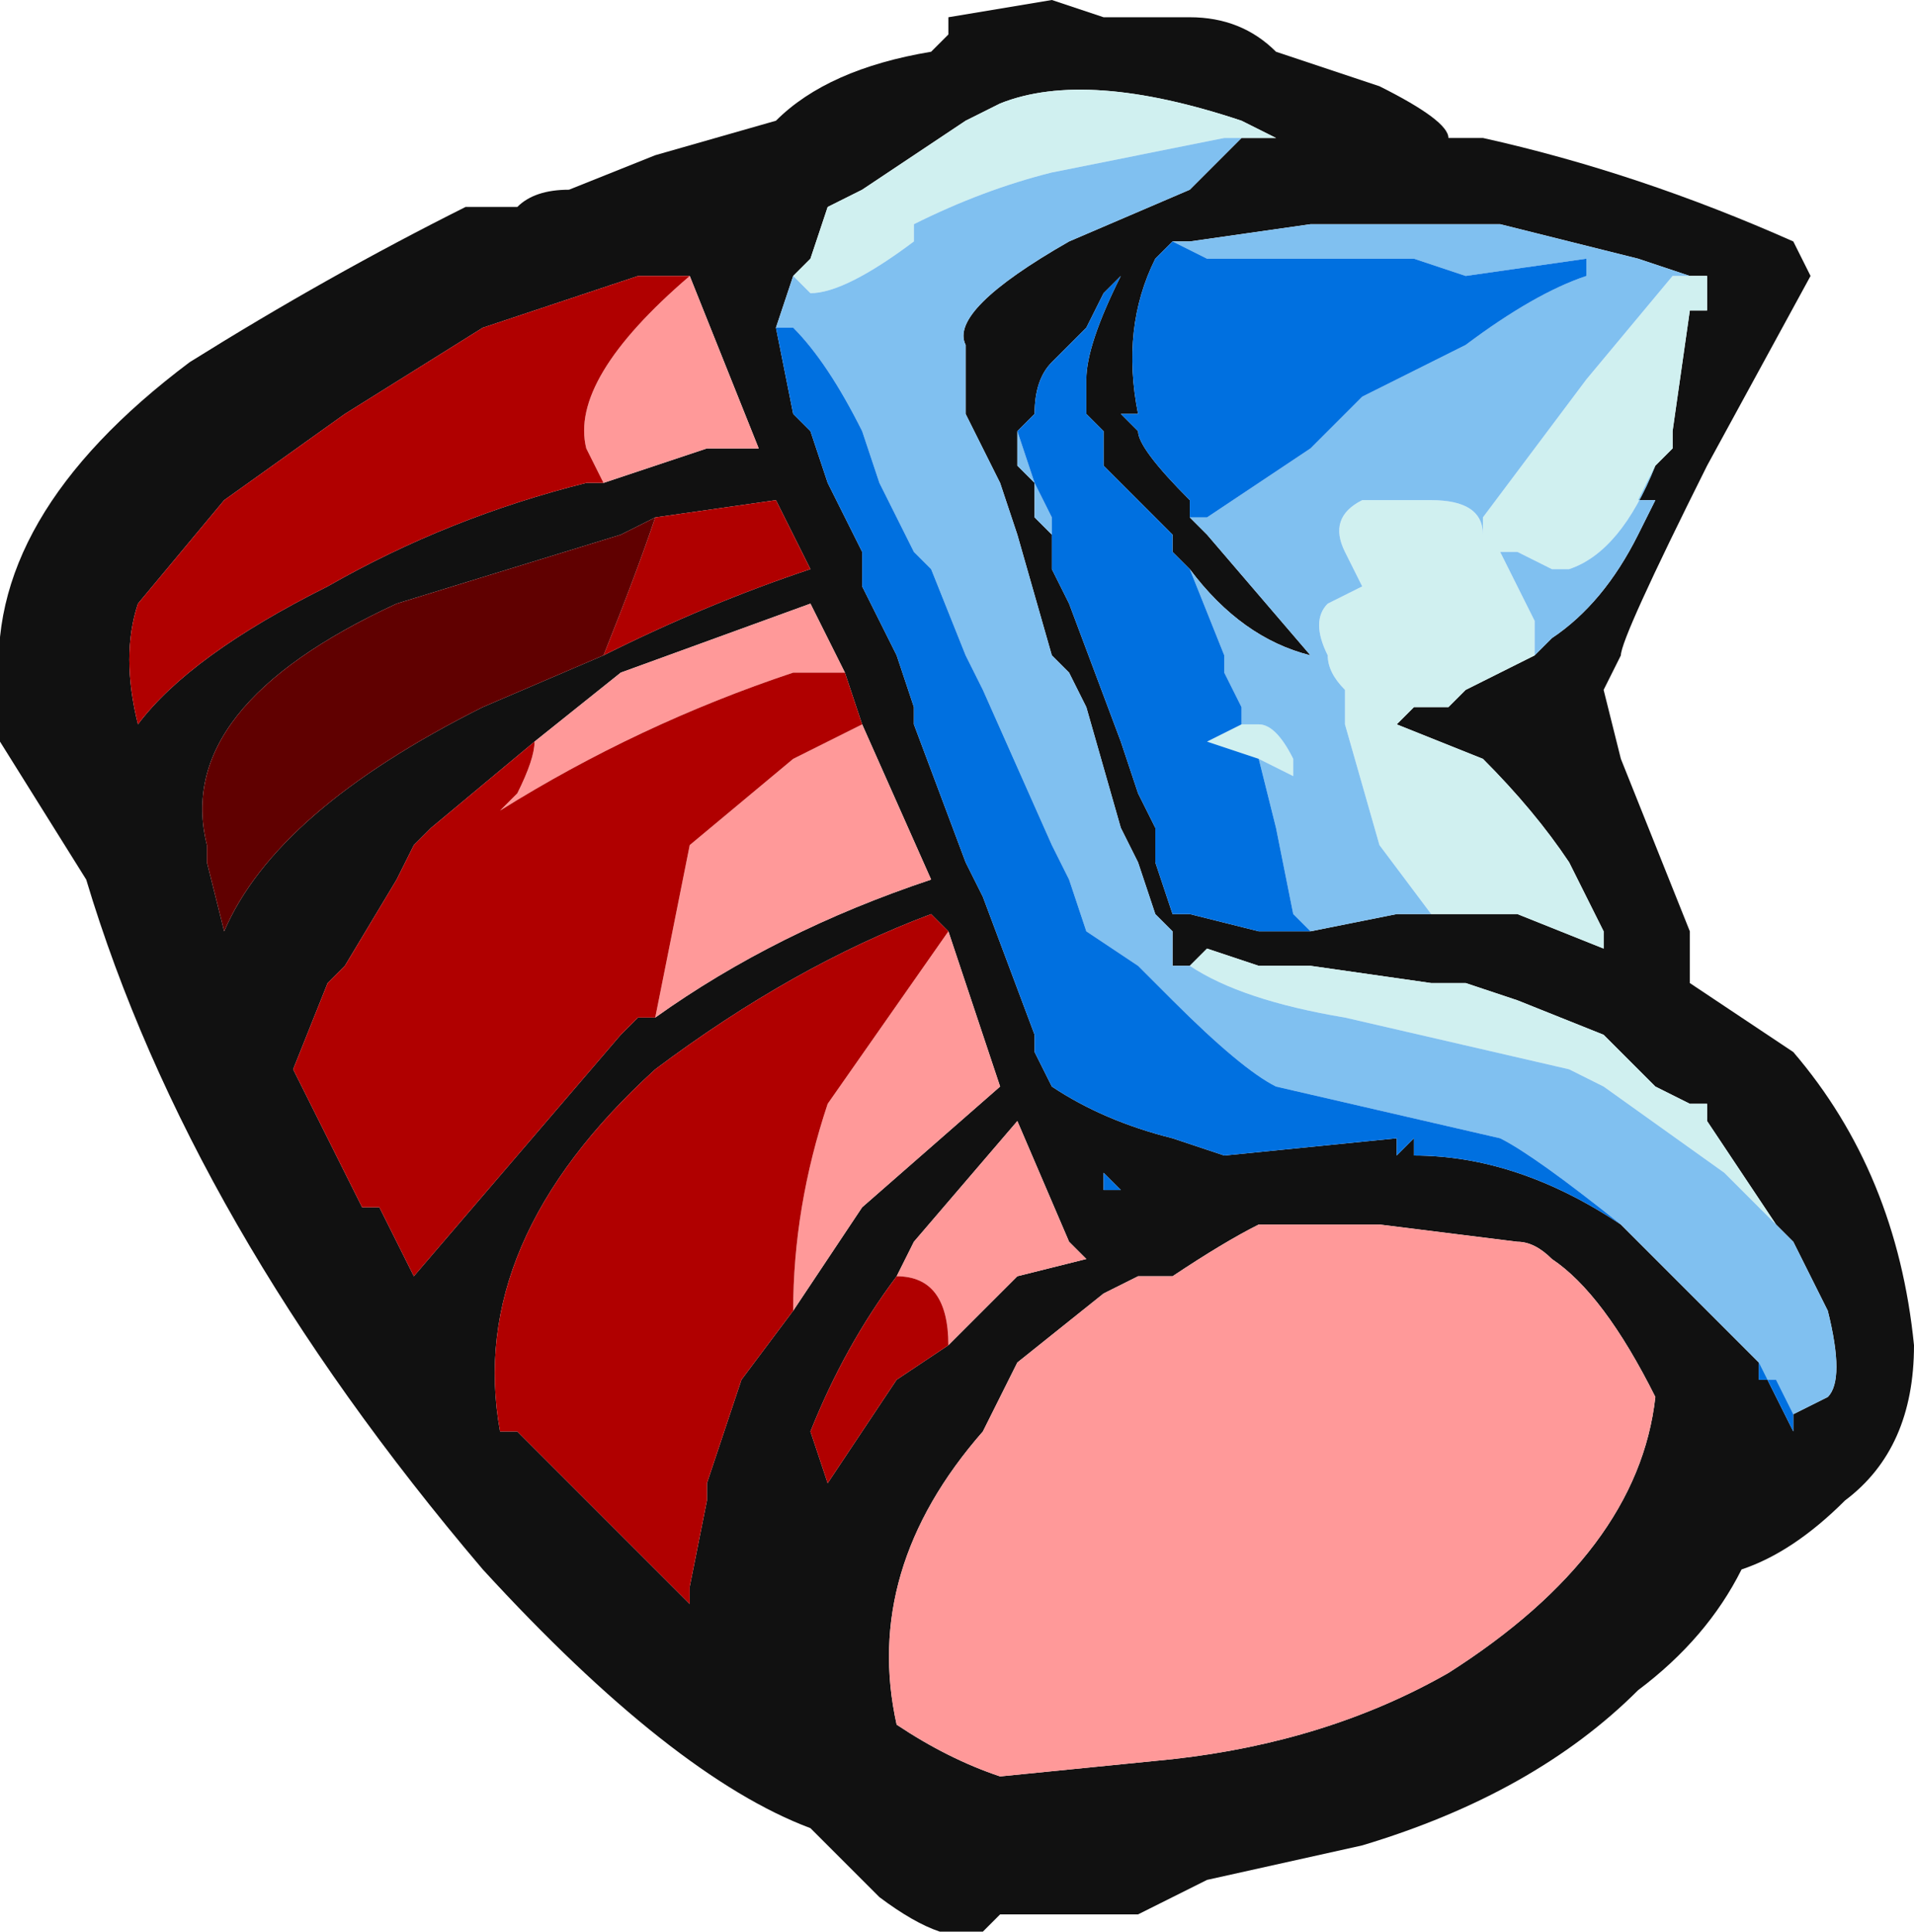 <?xml version="1.0" encoding="UTF-8" standalone="no"?>
<svg xmlns:ffdec="https://www.free-decompiler.com/flash" xmlns:xlink="http://www.w3.org/1999/xlink" ffdec:objectType="frame" height="39.2px" width="38.85px" xmlns="http://www.w3.org/2000/svg">
  <g transform="matrix(1.0, 0.0, 0.0, 1.0, 17.85, 21.35)">
    <use ffdec:characterId="2494" height="5.6" transform="matrix(7.0, 0.0, 0.0, 7.0, -17.85, -21.35)" width="5.55" xlink:href="#shape0"/>
  </g>
  <defs>
    <g id="shape0" transform="matrix(1.0, 0.0, 0.0, 1.0, 2.55, 3.05)">
      <path d="M1.65 -2.65 L1.75 -2.65 Q2.2 -2.55 2.65 -2.35 L2.7 -2.25 2.4 -1.7 Q2.15 -1.2 2.15 -1.15 L2.1 -1.05 2.15 -0.85 2.35 -0.35 2.35 -0.2 2.65 0.0 Q2.95 0.35 3.0 0.85 3.0 1.15 2.8 1.3 2.65 1.45 2.5 1.5 2.4 1.7 2.2 1.85 1.9 2.15 1.4 2.3 L0.95 2.4 0.75 2.5 0.35 2.5 0.3 2.55 Q0.2 2.6 0.0 2.45 L-0.2 2.25 Q-0.6 2.1 -1.15 1.5 -2.0 0.5 -2.3 -0.5 L-2.55 -0.9 -2.55 -1.05 Q-2.6 -1.55 -2.0 -2.0 -1.6 -2.25 -1.2 -2.45 L-1.05 -2.45 Q-1.0 -2.5 -0.9 -2.5 L-0.65 -2.6 -0.3 -2.7 Q-0.15 -2.85 0.15 -2.9 L0.2 -2.95 0.2 -3.0 0.5 -3.05 0.65 -3.0 0.9 -3.0 Q1.05 -3.0 1.15 -2.9 L1.45 -2.8 Q1.65 -2.7 1.65 -2.65 M2.35 -2.25 L2.2 -2.3 1.8 -2.4 1.25 -2.4 0.9 -2.35 0.85 -2.35 0.8 -2.3 Q0.7 -2.1 0.75 -1.85 L0.7 -1.85 0.75 -1.8 Q0.75 -1.75 0.9 -1.6 L0.9 -1.55 0.95 -1.5 1.25 -1.15 Q1.05 -1.2 0.9 -1.4 L0.85 -1.45 0.85 -1.5 0.65 -1.7 0.65 -1.8 0.6 -1.85 0.6 -1.95 Q0.6 -2.05 0.7 -2.25 L0.65 -2.2 0.6 -2.1 0.5 -2.0 Q0.45 -1.95 0.45 -1.85 L0.4 -1.8 0.4 -1.7 0.45 -1.65 0.45 -1.55 0.5 -1.5 0.5 -1.4 0.55 -1.3 0.7 -0.9 0.75 -0.75 0.8 -0.65 0.8 -0.55 0.85 -0.4 0.9 -0.4 1.1 -0.35 1.25 -0.35 1.5 -0.4 1.6 -0.4 1.85 -0.4 2.1 -0.3 2.1 -0.35 2.0 -0.55 Q1.9 -0.7 1.75 -0.85 L1.5 -0.95 1.55 -1.0 1.65 -1.0 1.7 -1.05 1.9 -1.15 1.95 -1.2 Q2.1 -1.3 2.2 -1.5 L2.25 -1.6 2.2 -1.6 2.25 -1.7 2.3 -1.75 2.3 -1.8 2.35 -2.15 2.4 -2.15 2.4 -2.25 2.35 -2.25 M1.1 -2.65 L1.15 -2.65 1.05 -2.7 Q0.6 -2.85 0.35 -2.75 L0.25 -2.7 -0.05 -2.5 -0.15 -2.45 -0.2 -2.3 -0.25 -2.25 -0.3 -2.1 -0.25 -1.85 -0.2 -1.8 -0.15 -1.65 -0.05 -1.45 -0.05 -1.35 0.05 -1.15 0.1 -1.0 0.1 -0.95 0.25 -0.55 0.3 -0.45 0.45 -0.05 0.45 0.0 0.5 0.1 Q0.65 0.2 0.85 0.25 L1.0 0.3 1.5 0.25 1.5 0.3 1.55 0.25 1.55 0.3 Q1.85 0.3 2.15 0.5 L2.55 0.9 2.65 1.1 2.65 1.05 2.75 1.0 Q2.8 0.95 2.75 0.75 L2.65 0.55 2.6 0.5 2.4 0.2 2.4 0.15 2.35 0.15 2.25 0.1 2.1 -0.05 1.85 -0.15 1.7 -0.2 1.6 -0.2 1.25 -0.25 1.15 -0.25 1.1 -0.25 0.95 -0.3 0.9 -0.25 0.85 -0.25 0.85 -0.35 0.8 -0.4 0.75 -0.55 0.7 -0.65 0.6 -1.0 0.55 -1.1 0.5 -1.15 0.4 -1.5 0.35 -1.65 0.25 -1.85 0.25 -2.05 Q0.2 -2.15 0.55 -2.35 L0.9 -2.5 1.05 -2.65 1.1 -2.65 M-0.25 0.75 L-0.05 0.45 0.35 0.1 0.2 -0.35 0.15 -0.4 Q-0.25 -0.25 -0.65 0.05 -1.2 0.55 -1.1 1.1 L-1.05 1.1 -0.55 1.6 -0.55 1.55 -0.5 1.3 -0.5 1.25 -0.4 0.95 -0.25 0.75 M1.85 0.55 L1.45 0.5 1.1 0.5 Q1.0 0.55 0.85 0.65 L0.75 0.65 0.65 0.7 0.4 0.9 0.3 1.1 Q-0.05 1.5 0.05 1.95 0.2 2.05 0.35 2.1 L0.85 2.05 Q1.3 2.0 1.65 1.8 2.2 1.45 2.25 1.0 2.1 0.7 1.95 0.6 1.9 0.55 1.85 0.55 M0.65 0.35 L0.65 0.4 0.7 0.4 0.65 0.35 M0.2 0.85 L0.4 0.65 0.6 0.6 0.55 0.55 0.4 0.2 0.1 0.55 0.05 0.65 Q-0.1 0.85 -0.2 1.1 L-0.15 1.25 0.05 0.95 0.2 0.85 M-0.55 -2.25 L-0.7 -2.25 -1.15 -2.1 -1.55 -1.85 -1.9 -1.6 -2.15 -1.3 Q-2.2 -1.15 -2.15 -0.95 -2.0 -1.15 -1.6 -1.35 -1.25 -1.55 -0.85 -1.65 L-0.8 -1.65 -0.5 -1.75 -0.35 -1.75 -0.55 -2.25 M-1.0 -0.9 L-1.3 -0.65 -1.35 -0.6 -1.4 -0.5 -1.55 -0.25 -1.6 -0.2 -1.7 0.05 -1.5 0.45 -1.45 0.45 -1.35 0.65 -0.75 -0.05 -0.7 -0.1 -0.65 -0.1 Q-0.3 -0.35 0.15 -0.5 L-0.05 -0.95 -0.1 -1.1 -0.2 -1.3 -0.75 -1.1 -1.0 -0.9 M-0.65 -1.55 L-0.75 -1.5 -1.4 -1.3 Q-2.05 -1.0 -1.95 -0.6 L-1.95 -0.55 -1.9 -0.35 Q-1.75 -0.7 -1.15 -1.0 L-0.8 -1.15 Q-0.5 -1.3 -0.2 -1.4 L-0.3 -1.6 -0.65 -1.55" fill="#111111" fill-rule="evenodd" stroke="none"/>
      <path d="M1.05 -0.95 L1.1 -0.95 Q1.15 -0.95 1.2 -0.85 L1.2 -0.8 1.1 -0.85 0.95 -0.9 1.05 -0.95 M1.6 -0.4 L1.45 -0.6 1.35 -0.95 1.35 -1.05 Q1.3 -1.1 1.3 -1.15 1.25 -1.25 1.3 -1.3 L1.4 -1.35 1.35 -1.45 Q1.3 -1.55 1.4 -1.6 L1.6 -1.6 Q1.75 -1.6 1.75 -1.5 L1.75 -1.55 2.05 -1.95 2.3 -2.25 2.35 -2.25 2.4 -2.25 2.4 -2.15 2.35 -2.15 2.3 -1.8 2.3 -1.75 2.25 -1.7 Q2.15 -1.45 2.0 -1.4 L1.95 -1.4 1.85 -1.45 1.8 -1.45 1.9 -1.25 1.9 -1.15 1.7 -1.05 1.65 -1.0 1.55 -1.0 1.5 -0.95 1.75 -0.85 Q1.9 -0.7 2.0 -0.55 L2.1 -0.35 2.1 -0.3 1.85 -0.4 1.6 -0.4 M-0.25 -2.25 L-0.2 -2.3 -0.15 -2.45 -0.05 -2.5 0.25 -2.7 0.35 -2.75 Q0.6 -2.85 1.05 -2.7 L1.15 -2.65 1.1 -2.65 1.0 -2.65 0.5 -2.55 Q0.3 -2.5 0.1 -2.4 L0.1 -2.35 Q-0.1 -2.2 -0.2 -2.2 L-0.25 -2.25 M0.9 -0.25 L0.95 -0.3 1.1 -0.25 1.15 -0.25 1.25 -0.25 1.6 -0.2 1.7 -0.2 1.85 -0.15 2.1 -0.05 2.25 0.1 2.35 0.15 2.4 0.15 2.4 0.2 2.6 0.5 2.65 0.55 2.45 0.35 2.1 0.1 2.0 0.05 1.35 -0.1 Q1.05 -0.15 0.9 -0.25" fill="#d0f0f0" fill-rule="evenodd" stroke="none"/>
      <path d="M0.85 -2.35 L0.9 -2.35 1.25 -2.4 1.8 -2.4 2.2 -2.3 2.35 -2.25 2.3 -2.25 2.05 -1.95 1.75 -1.55 1.75 -1.5 Q1.75 -1.6 1.6 -1.6 L1.4 -1.6 Q1.3 -1.55 1.35 -1.45 L1.4 -1.35 1.3 -1.3 Q1.25 -1.25 1.3 -1.15 1.3 -1.1 1.35 -1.05 L1.35 -0.95 1.45 -0.6 1.6 -0.4 1.5 -0.4 1.25 -0.35 1.2 -0.4 1.15 -0.65 1.1 -0.85 1.2 -0.8 1.2 -0.85 Q1.15 -0.95 1.1 -0.95 L1.05 -0.95 1.05 -1.0 1.0 -1.1 1.0 -1.15 0.9 -1.4 Q1.05 -1.2 1.25 -1.15 L0.95 -1.5 0.9 -1.55 0.95 -1.55 1.25 -1.75 1.4 -1.9 1.7 -2.05 Q1.9 -2.2 2.05 -2.25 L2.05 -2.3 1.7 -2.25 1.55 -2.3 0.95 -2.3 0.85 -2.35 M2.25 -1.7 L2.2 -1.6 2.25 -1.6 2.2 -1.5 Q2.1 -1.3 1.95 -1.2 L1.9 -1.15 1.9 -1.25 1.8 -1.45 1.85 -1.45 1.95 -1.4 2.0 -1.4 Q2.15 -1.45 2.25 -1.7 M-0.25 -2.25 L-0.2 -2.2 Q-0.1 -2.2 0.1 -2.35 L0.1 -2.4 Q0.3 -2.5 0.5 -2.55 L1.0 -2.65 1.1 -2.65 1.05 -2.65 0.9 -2.5 0.55 -2.35 Q0.2 -2.15 0.25 -2.05 L0.25 -1.85 0.35 -1.65 0.4 -1.5 0.5 -1.15 0.55 -1.1 0.6 -1.0 0.7 -0.65 0.75 -0.55 0.8 -0.4 0.85 -0.35 0.85 -0.25 0.9 -0.25 Q1.05 -0.15 1.35 -0.1 L2.0 0.05 2.1 0.1 2.45 0.35 2.65 0.55 2.75 0.75 Q2.8 0.95 2.75 1.0 L2.65 1.05 2.6 0.95 2.55 0.95 2.55 0.9 2.15 0.5 Q1.9 0.3 1.8 0.25 L1.15 0.1 Q1.05 0.05 0.85 -0.15 L0.75 -0.25 0.6 -0.35 0.55 -0.5 0.5 -0.6 0.3 -1.05 0.25 -1.15 0.15 -1.4 0.1 -1.45 0.0 -1.65 -0.05 -1.8 Q-0.15 -2.0 -0.25 -2.1 L-0.3 -2.1 -0.25 -2.25 M0.5 -1.4 L0.5 -1.5 0.45 -1.55 0.45 -1.65 0.4 -1.7 0.4 -1.8 0.45 -1.65 0.5 -1.55 0.5 -1.4" fill="#80c0f0" fill-rule="evenodd" stroke="none"/>
      <path d="M0.85 -2.35 L0.95 -2.3 1.55 -2.3 1.7 -2.25 2.05 -2.3 2.05 -2.25 Q1.9 -2.2 1.7 -2.05 L1.4 -1.9 1.25 -1.75 0.95 -1.55 0.9 -1.55 0.9 -1.6 Q0.75 -1.75 0.75 -1.8 L0.7 -1.85 0.75 -1.85 Q0.7 -2.1 0.8 -2.3 L0.85 -2.35 M0.9 -1.4 L1.0 -1.15 1.0 -1.1 1.05 -1.0 1.05 -0.95 0.95 -0.9 1.1 -0.85 1.15 -0.65 1.2 -0.4 1.25 -0.35 1.1 -0.35 0.9 -0.4 0.85 -0.4 0.8 -0.55 0.8 -0.65 0.75 -0.75 0.7 -0.9 0.55 -1.3 0.5 -1.4 0.5 -1.55 0.45 -1.65 0.4 -1.8 0.45 -1.85 Q0.45 -1.95 0.5 -2.0 L0.6 -2.1 0.65 -2.2 0.7 -2.25 Q0.6 -2.05 0.6 -1.95 L0.6 -1.85 0.65 -1.8 0.65 -1.7 0.85 -1.5 0.85 -1.45 0.9 -1.4 M1.15 -0.25 L1.25 -0.25 1.15 -0.25 M2.65 1.05 L2.65 1.1 2.55 0.9 2.55 0.95 2.6 0.95 2.65 1.05 M2.15 0.5 Q1.85 0.3 1.55 0.3 L1.55 0.25 1.5 0.3 1.5 0.25 1.0 0.3 0.85 0.25 Q0.65 0.2 0.5 0.1 L0.45 0.0 0.45 -0.05 0.3 -0.45 0.25 -0.55 0.1 -0.95 0.1 -1.0 0.05 -1.15 -0.05 -1.35 -0.05 -1.45 -0.15 -1.65 -0.2 -1.8 -0.25 -1.85 -0.3 -2.1 -0.25 -2.1 Q-0.15 -2.0 -0.05 -1.8 L0.0 -1.65 0.1 -1.45 0.15 -1.4 0.25 -1.15 0.3 -1.05 0.5 -0.6 0.55 -0.5 0.6 -0.35 0.75 -0.25 0.85 -0.15 Q1.05 0.05 1.15 0.1 L1.8 0.25 Q1.9 0.3 2.15 0.5 M0.65 0.35 L0.7 0.4 0.65 0.4 0.65 0.35" fill="#0070e0" fill-rule="evenodd" stroke="none"/>
      <path d="M0.2 -0.35 L0.35 0.1 -0.05 0.45 -0.25 0.75 Q-0.25 0.45 -0.15 0.15 L0.2 -0.35 M1.85 0.55 Q1.9 0.55 1.95 0.6 2.1 0.7 2.25 1.0 2.2 1.45 1.65 1.8 1.3 2.0 0.85 2.05 L0.35 2.1 Q0.2 2.05 0.05 1.95 -0.05 1.5 0.3 1.1 L0.4 0.9 0.65 0.7 0.75 0.65 0.85 0.65 Q1.0 0.55 1.1 0.5 L1.45 0.5 1.85 0.55 M0.05 0.65 L0.1 0.55 0.4 0.2 0.55 0.55 0.6 0.6 0.4 0.65 0.2 0.85 Q0.2 0.65 0.05 0.65 M-0.8 -1.65 L-0.85 -1.75 Q-0.9 -1.95 -0.55 -2.25 L-0.35 -1.75 -0.5 -1.75 -0.8 -1.65 M-0.65 -0.1 L-0.55 -0.6 -0.25 -0.85 -0.05 -0.95 0.15 -0.5 Q-0.3 -0.35 -0.65 -0.1 M-0.1 -1.1 L-0.25 -1.1 Q-0.7 -0.95 -1.1 -0.7 L-1.05 -0.75 Q-1.0 -0.85 -1.0 -0.9 L-0.75 -1.1 -0.2 -1.3 -0.1 -1.1" fill="#ff9999" fill-rule="evenodd" stroke="none"/>
      <path d="M-0.25 0.75 L-0.4 0.95 -0.5 1.25 -0.5 1.3 -0.55 1.55 -0.55 1.6 -1.05 1.1 -1.1 1.1 Q-1.2 0.55 -0.65 0.05 -0.25 -0.25 0.15 -0.4 L0.2 -0.35 -0.15 0.15 Q-0.25 0.45 -0.25 0.75 M0.05 0.65 Q0.2 0.65 0.2 0.85 L0.05 0.95 -0.15 1.25 -0.2 1.1 Q-0.1 0.85 0.05 0.65 M-0.8 -1.65 L-0.85 -1.65 Q-1.25 -1.55 -1.6 -1.35 -2.0 -1.15 -2.15 -0.95 -2.2 -1.15 -2.15 -1.3 L-1.9 -1.6 -1.55 -1.85 -1.15 -2.1 -0.7 -2.25 -0.55 -2.25 Q-0.9 -1.95 -0.85 -1.75 L-0.8 -1.65 M-0.65 -0.1 L-0.7 -0.1 -0.75 -0.05 -1.35 0.65 -1.45 0.45 -1.5 0.45 -1.7 0.05 -1.6 -0.2 -1.55 -0.25 -1.4 -0.5 -1.35 -0.6 -1.3 -0.65 -1.0 -0.9 Q-1.0 -0.85 -1.05 -0.75 L-1.1 -0.7 Q-0.7 -0.95 -0.25 -1.1 L-0.1 -1.1 -0.05 -0.95 -0.25 -0.85 -0.55 -0.6 -0.65 -0.1 M-0.8 -1.15 Q-0.7 -1.4 -0.65 -1.55 L-0.3 -1.6 -0.2 -1.4 Q-0.5 -1.3 -0.8 -1.15" fill="#b00000" fill-rule="evenodd" stroke="none"/>
      <path d="M-0.8 -1.15 L-1.15 -1.0 Q-1.75 -0.7 -1.9 -0.35 L-1.95 -0.55 -1.95 -0.6 Q-2.05 -1.0 -1.4 -1.3 L-0.75 -1.5 -0.65 -1.55 Q-0.7 -1.4 -0.8 -1.15" fill="#600000" fill-rule="evenodd" stroke="none"/>
    </g>
  </defs>
</svg>
